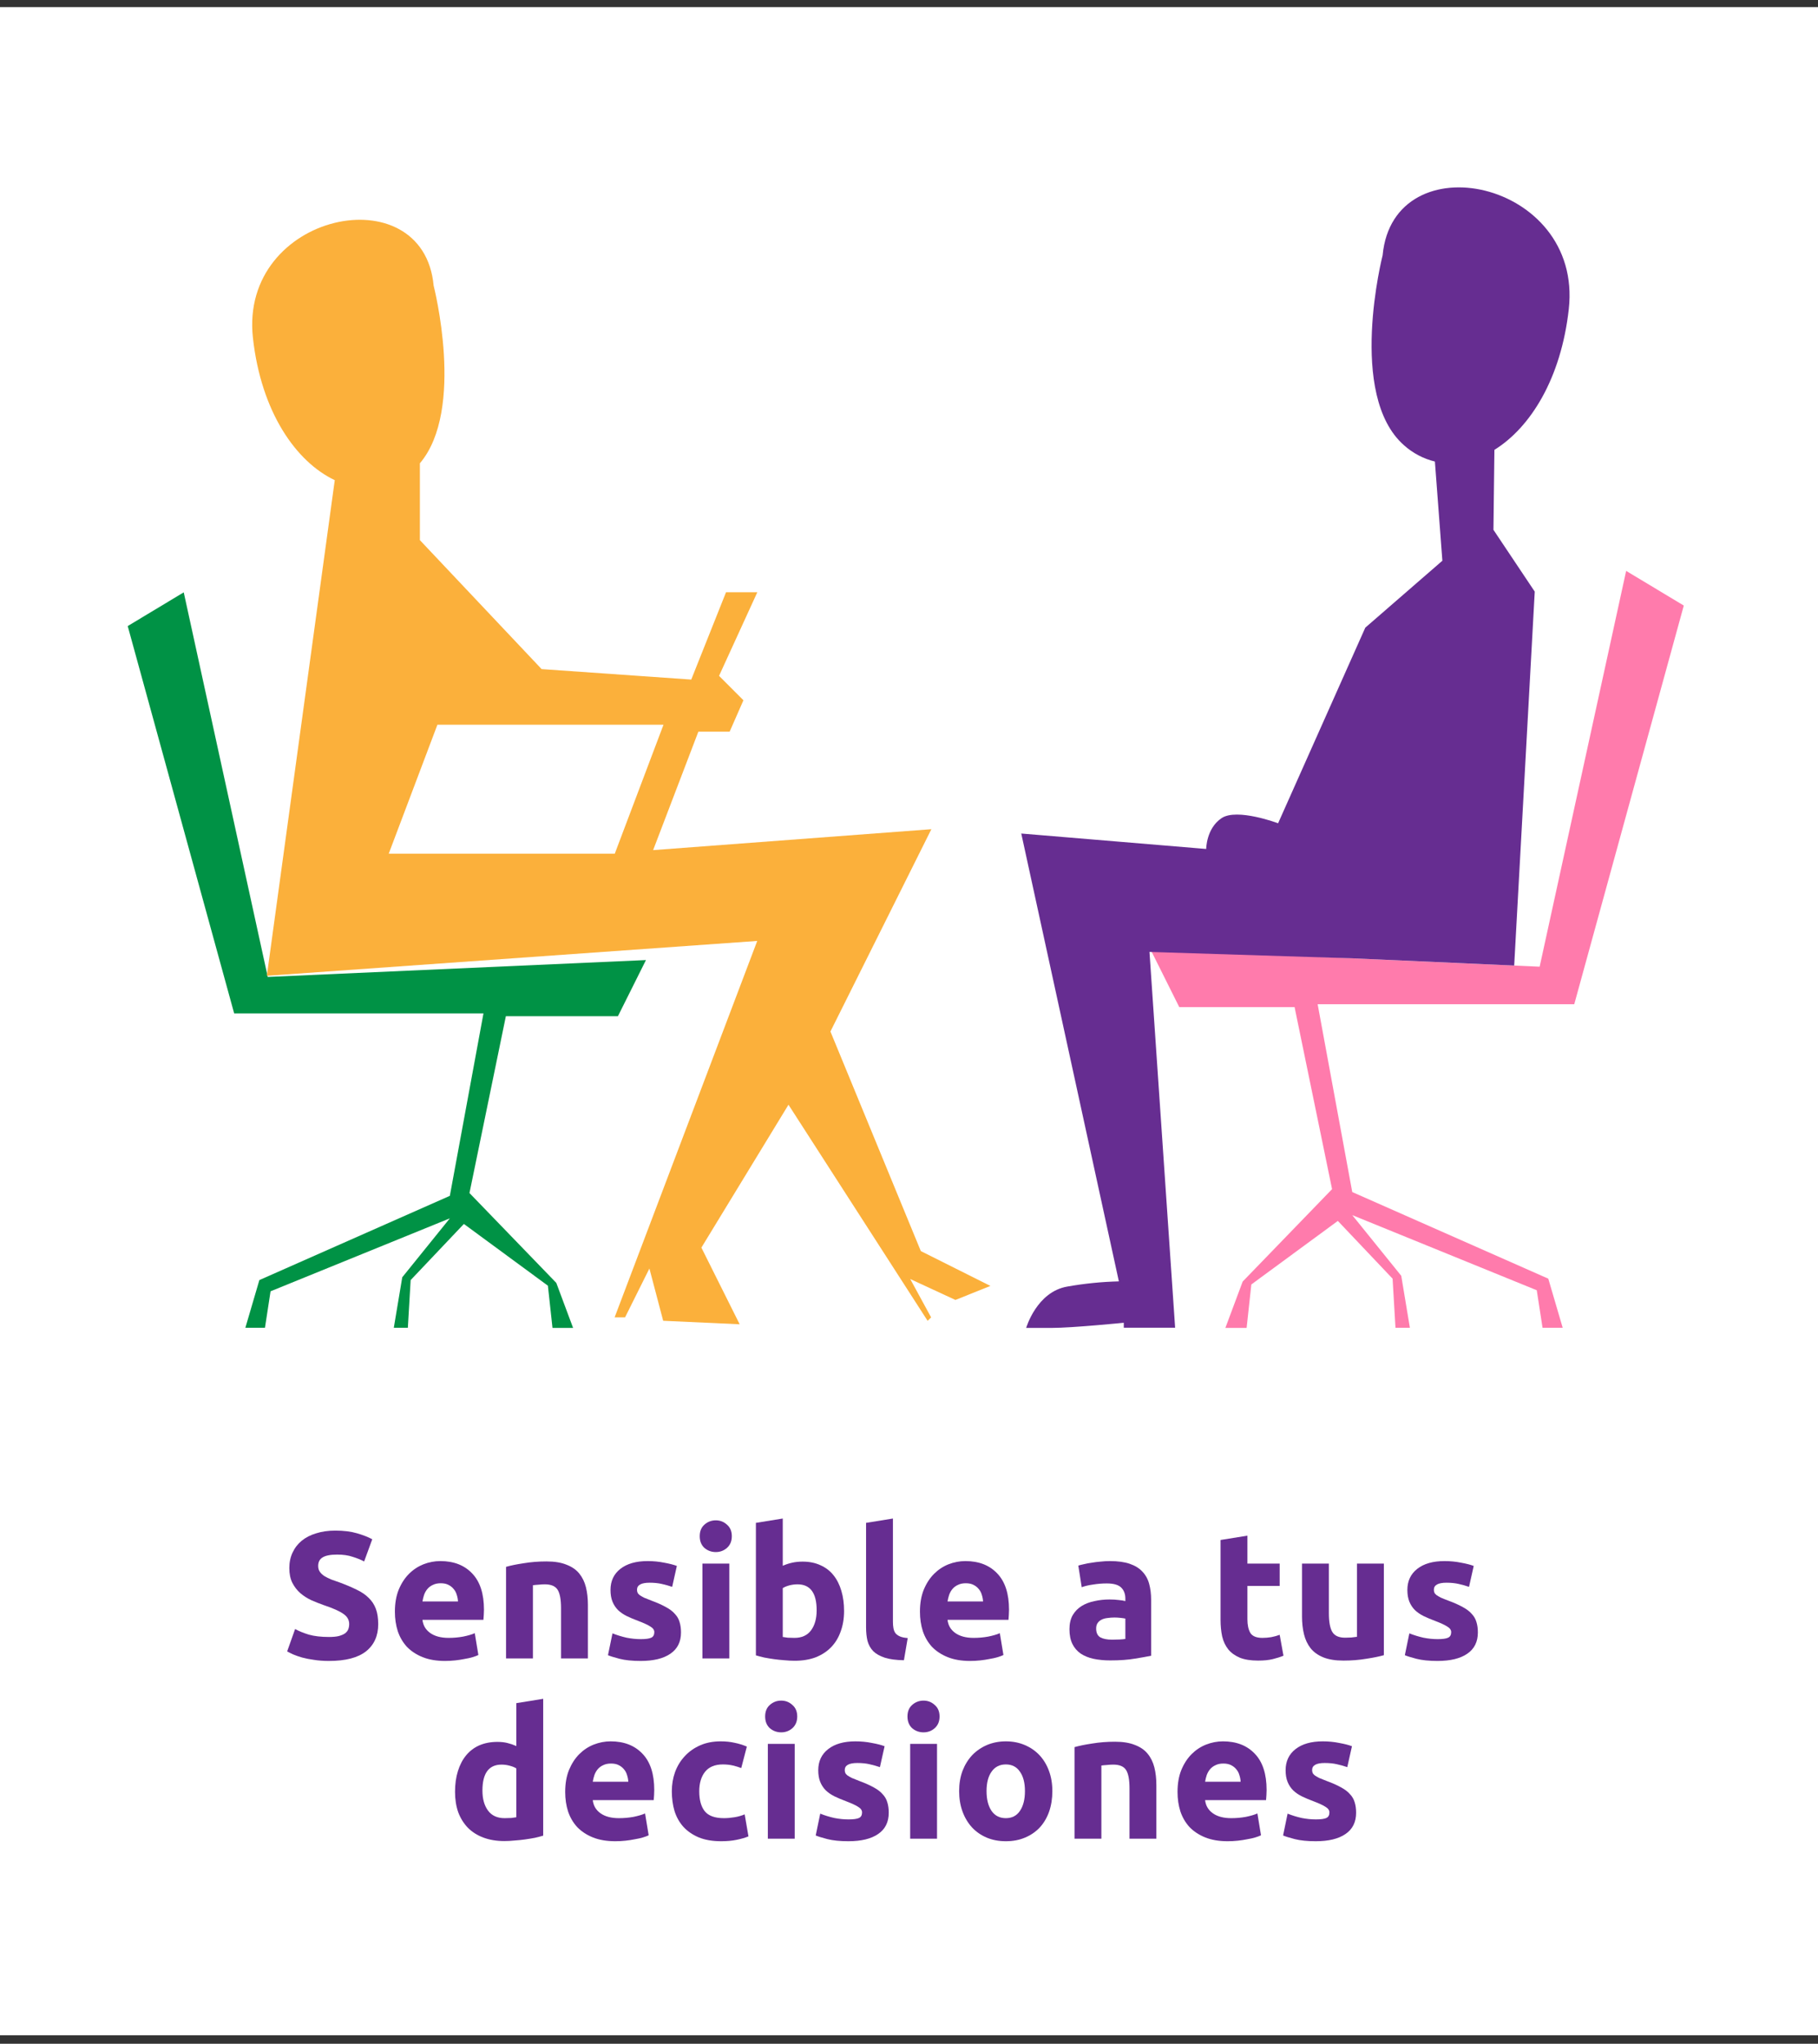 <svg width="169" height="190" viewBox="0 0 169 190" fill="none" xmlns="http://www.w3.org/2000/svg">
<rect x="0" y="0" width="169" height="190" fill="#333333" stroke="none"/>
<rect width="169" height="188.554" transform="translate(0 0.661)" fill="white"/>
<g style="mix-blend-mode:multiply">
<path d="M11.872 58.203L21.768 94.212H44.943L41.817 111.174L24.11 119.005L22.809 123.438H24.631L25.151 120.048L41.817 113.265L37.393 118.745L36.608 123.438H37.914L38.174 119.005L43.122 113.786L50.932 119.527L51.359 123.451H53.274L51.713 119.266L43.642 110.913L47.025 94.473H57.442L60.048 89.254L24.891 90.823L17.08 55.069L11.872 58.203Z" fill="#009245"/>
</g>
<path d="M156.524 56.297L146.341 93.362H122.488L125.704 110.82L143.927 118.873L145.267 123.438H143.394L142.856 119.95L125.704 112.965L130.26 118.608L131.062 123.438H129.723L129.454 118.873L124.365 113.504L116.324 119.412L115.885 123.451H113.91L115.518 119.142L123.828 110.55L120.343 93.627H109.623L106.944 88.258L143.125 89.87L151.166 53.073L156.524 56.297Z" fill="#FF7BAC"/>
<path d="M92.066 119.548L85.599 116.308L77.196 95.897L86.58 77.088L60.714 79.033L64.92 68.017H67.829L69.108 65.102L66.843 62.832L70.401 55.057H67.492L64.258 63.178L50.348 62.204L39.032 50.214V43.071C43.272 38.082 40.311 26.558 40.311 26.558C39.356 16.196 22.217 19.757 23.513 31.422C24.277 38.313 27.523 42.938 31.119 44.639L24.806 90.716L70.392 87.476L57.135 122.468H58.107L60.368 117.928L61.648 122.788L68.759 123.113L65.201 115.987L73.297 102.702L86.231 122.793L86.555 122.472L84.614 118.907L88.816 120.852L92.066 119.548ZM36.135 79.367L40.661 67.376H61.678L57.148 79.367H36.135Z" fill="#FBB03B"/>
<path d="M145.834 28.733C147.165 16.726 129.526 13.058 128.528 23.732C128.528 23.732 125.201 36.735 130.524 41.403C131.341 42.133 132.324 42.649 133.387 42.908V42.908L134.082 52.128L126.916 58.352L118.811 76.537C118.811 76.537 114.993 75.1 113.56 76.058C112.127 77.015 112.127 78.926 112.127 78.926L94.936 77.49L104.009 119.125C102.407 119.165 100.81 119.325 99.232 119.604C96.37 120.082 95.393 123.451 95.393 123.451H97.782C99.688 123.451 104.466 122.972 104.466 122.972V123.434H109.239L106.855 88.497L125.807 89.096L140.758 89.762L142.669 55.001L138.83 49.256L138.919 41.822C142.255 39.753 145.113 35.218 145.834 28.733Z" fill="#662D91"/>
<path d="M30.583 152.184C30.951 152.184 31.253 152.156 31.488 152.1C31.734 152.033 31.929 151.949 32.074 151.849C32.22 151.737 32.32 151.608 32.376 151.463C32.432 151.318 32.46 151.156 32.46 150.977C32.46 150.597 32.281 150.284 31.924 150.039C31.566 149.782 30.951 149.508 30.08 149.217C29.7 149.083 29.32 148.932 28.94 148.765C28.56 148.586 28.22 148.368 27.918 148.111C27.616 147.843 27.37 147.525 27.18 147.156C26.99 146.776 26.895 146.318 26.895 145.781C26.895 145.245 26.996 144.765 27.197 144.34C27.398 143.904 27.683 143.536 28.052 143.234C28.421 142.932 28.868 142.703 29.393 142.547C29.918 142.379 30.51 142.295 31.169 142.295C31.951 142.295 32.627 142.379 33.197 142.547C33.767 142.714 34.236 142.899 34.605 143.1L33.851 145.161C33.527 144.994 33.164 144.848 32.762 144.726C32.37 144.591 31.896 144.524 31.337 144.524C30.711 144.524 30.259 144.614 29.979 144.793C29.711 144.96 29.577 145.223 29.577 145.58C29.577 145.793 29.627 145.971 29.728 146.117C29.828 146.262 29.968 146.396 30.147 146.519C30.337 146.631 30.549 146.737 30.784 146.837C31.03 146.927 31.298 147.022 31.588 147.122C32.192 147.346 32.717 147.569 33.164 147.793C33.611 148.005 33.98 148.256 34.27 148.547C34.572 148.837 34.795 149.178 34.94 149.569C35.086 149.96 35.158 150.435 35.158 150.994C35.158 152.078 34.778 152.921 34.019 153.525C33.259 154.117 32.114 154.413 30.583 154.413C30.069 154.413 29.605 154.38 29.192 154.312C28.778 154.257 28.41 154.184 28.085 154.095C27.773 154.005 27.499 153.91 27.264 153.81C27.041 153.709 26.851 153.614 26.694 153.525L27.432 151.446C27.778 151.636 28.203 151.81 28.706 151.966C29.22 152.111 29.845 152.184 30.583 152.184Z" fill="#662D91"/>
<path d="M36.709 149.837C36.709 149.055 36.827 148.374 37.061 147.793C37.307 147.2 37.625 146.709 38.017 146.318C38.407 145.927 38.855 145.631 39.357 145.429C39.871 145.228 40.396 145.128 40.933 145.128C42.184 145.128 43.173 145.513 43.899 146.284C44.626 147.044 44.989 148.167 44.989 149.653C44.989 149.798 44.983 149.96 44.972 150.139C44.961 150.307 44.95 150.458 44.938 150.592H39.273C39.329 151.106 39.57 151.513 39.994 151.815C40.419 152.117 40.989 152.268 41.704 152.268C42.162 152.268 42.609 152.229 43.045 152.15C43.492 152.061 43.855 151.955 44.134 151.832L44.469 153.86C44.335 153.927 44.156 153.994 43.933 154.061C43.709 154.128 43.458 154.184 43.179 154.229C42.91 154.285 42.62 154.329 42.307 154.363C41.994 154.396 41.681 154.413 41.368 154.413C40.575 154.413 39.882 154.296 39.29 154.061C38.709 153.826 38.223 153.508 37.832 153.106C37.452 152.692 37.167 152.206 36.977 151.648C36.798 151.089 36.709 150.486 36.709 149.837ZM42.575 148.882C42.564 148.67 42.525 148.463 42.458 148.262C42.402 148.061 42.307 147.882 42.173 147.726C42.05 147.569 41.888 147.441 41.687 147.34C41.497 147.24 41.257 147.189 40.966 147.189C40.687 147.189 40.447 147.24 40.246 147.34C40.044 147.43 39.877 147.552 39.743 147.709C39.609 147.865 39.502 148.05 39.424 148.262C39.357 148.463 39.307 148.67 39.273 148.882H42.575Z" fill="#662D91"/>
<path d="M47.042 145.664C47.466 145.541 48.014 145.429 48.684 145.329C49.355 145.217 50.059 145.161 50.796 145.161C51.545 145.161 52.165 145.262 52.656 145.463C53.159 145.653 53.556 145.927 53.846 146.284C54.137 146.642 54.344 147.066 54.467 147.558C54.589 148.05 54.651 148.597 54.651 149.201V154.178H52.154V149.502C52.154 148.698 52.047 148.128 51.835 147.793C51.623 147.457 51.226 147.29 50.645 147.29C50.466 147.29 50.276 147.301 50.075 147.323C49.874 147.335 49.695 147.351 49.539 147.374V154.178H47.042V145.664Z" fill="#662D91"/>
<path d="M59.568 152.385C60.026 152.385 60.35 152.34 60.54 152.251C60.73 152.162 60.825 151.988 60.825 151.731C60.825 151.53 60.702 151.357 60.456 151.212C60.21 151.055 59.836 150.882 59.333 150.692C58.942 150.547 58.584 150.396 58.261 150.24C57.948 150.083 57.679 149.899 57.456 149.687C57.233 149.463 57.059 149.201 56.936 148.899C56.813 148.597 56.752 148.234 56.752 147.809C56.752 146.983 57.059 146.329 57.674 145.848C58.288 145.368 59.132 145.128 60.205 145.128C60.741 145.128 61.255 145.178 61.747 145.279C62.238 145.368 62.629 145.469 62.92 145.58L62.484 147.525C62.194 147.424 61.875 147.335 61.529 147.256C61.194 147.178 60.814 147.139 60.389 147.139C59.607 147.139 59.216 147.357 59.216 147.793C59.216 147.893 59.233 147.983 59.266 148.061C59.3 148.139 59.367 148.217 59.467 148.296C59.568 148.363 59.702 148.441 59.869 148.53C60.048 148.608 60.272 148.698 60.54 148.798C61.087 148.999 61.54 149.201 61.897 149.402C62.255 149.592 62.534 149.804 62.736 150.039C62.948 150.262 63.093 150.513 63.171 150.793C63.261 151.072 63.305 151.396 63.305 151.765C63.305 152.636 62.976 153.296 62.316 153.743C61.668 154.19 60.747 154.413 59.551 154.413C58.769 154.413 58.115 154.346 57.59 154.212C57.076 154.078 56.718 153.966 56.517 153.877L56.936 151.849C57.361 152.016 57.797 152.15 58.244 152.251C58.691 152.34 59.132 152.385 59.568 152.385Z" fill="#662D91"/>
<path d="M67.795 154.178H65.297V145.362H67.795V154.178ZM68.029 142.815C68.029 143.273 67.878 143.636 67.577 143.904C67.286 144.161 66.94 144.29 66.538 144.29C66.135 144.29 65.783 144.161 65.482 143.904C65.191 143.636 65.046 143.273 65.046 142.815C65.046 142.357 65.191 141.999 65.482 141.742C65.783 141.474 66.135 141.34 66.538 141.34C66.94 141.34 67.286 141.474 67.577 141.742C67.878 141.999 68.029 142.357 68.029 142.815Z" fill="#662D91"/>
<path d="M75.916 149.703C75.916 148.094 75.324 147.29 74.139 147.29C73.882 147.29 73.625 147.323 73.368 147.39C73.123 147.457 72.921 147.541 72.765 147.642V152.184C72.888 152.206 73.044 152.229 73.234 152.251C73.424 152.262 73.631 152.268 73.855 152.268C74.536 152.268 75.05 152.033 75.397 151.564C75.743 151.094 75.916 150.474 75.916 149.703ZM78.464 149.77C78.464 150.474 78.357 151.111 78.145 151.681C77.944 152.251 77.648 152.737 77.257 153.139C76.866 153.541 76.385 153.854 75.816 154.078C75.246 154.29 74.597 154.396 73.871 154.396C73.57 154.396 73.251 154.38 72.916 154.346C72.592 154.324 72.268 154.29 71.944 154.245C71.631 154.201 71.329 154.15 71.039 154.095C70.748 154.028 70.491 153.96 70.268 153.893V141.575L72.765 141.172V145.564C73.044 145.441 73.335 145.346 73.637 145.279C73.938 145.212 74.262 145.178 74.609 145.178C75.234 145.178 75.787 145.29 76.268 145.513C76.749 145.726 77.151 146.033 77.475 146.435C77.799 146.837 78.045 147.323 78.212 147.893C78.38 148.452 78.464 149.078 78.464 149.77Z" fill="#662D91"/>
<path d="M84.028 154.346C83.302 154.335 82.71 154.257 82.252 154.111C81.805 153.966 81.447 153.765 81.179 153.508C80.922 153.24 80.743 152.921 80.643 152.553C80.553 152.173 80.509 151.748 80.509 151.279V141.575L83.006 141.172V150.776C83.006 151 83.023 151.201 83.056 151.379C83.09 151.558 83.151 151.709 83.241 151.832C83.341 151.955 83.481 152.055 83.66 152.134C83.838 152.212 84.079 152.262 84.38 152.284L84.028 154.346Z" fill="#662D91"/>
<path d="M85.518 149.837C85.518 149.055 85.636 148.374 85.87 147.793C86.116 147.2 86.435 146.709 86.826 146.318C87.217 145.927 87.664 145.631 88.166 145.429C88.68 145.228 89.206 145.128 89.742 145.128C90.993 145.128 91.982 145.513 92.709 146.284C93.435 147.044 93.798 148.167 93.798 149.653C93.798 149.798 93.792 149.96 93.781 150.139C93.77 150.307 93.759 150.458 93.748 150.592H88.083C88.139 151.106 88.379 151.513 88.803 151.815C89.228 152.117 89.798 152.268 90.513 152.268C90.971 152.268 91.418 152.229 91.854 152.15C92.301 152.061 92.664 151.955 92.943 151.832L93.278 153.86C93.144 153.927 92.966 153.994 92.742 154.061C92.519 154.128 92.267 154.184 91.988 154.229C91.72 154.285 91.429 154.329 91.116 154.363C90.803 154.396 90.491 154.413 90.178 154.413C89.384 154.413 88.692 154.296 88.1 154.061C87.518 153.826 87.032 153.508 86.641 153.106C86.261 152.692 85.977 152.206 85.787 151.648C85.608 151.089 85.518 150.486 85.518 149.837ZM91.385 148.882C91.373 148.67 91.334 148.463 91.267 148.262C91.211 148.061 91.116 147.882 90.982 147.726C90.859 147.569 90.697 147.441 90.496 147.34C90.306 147.24 90.066 147.189 89.775 147.189C89.496 147.189 89.256 147.24 89.055 147.34C88.854 147.43 88.686 147.552 88.552 147.709C88.418 147.865 88.312 148.05 88.234 148.262C88.166 148.463 88.116 148.67 88.083 148.882H91.385Z" fill="#662D91"/>
<path d="M103.372 152.435C103.618 152.435 103.852 152.43 104.076 152.419C104.299 152.407 104.478 152.391 104.612 152.368V150.474C104.512 150.452 104.361 150.43 104.16 150.407C103.958 150.385 103.774 150.374 103.606 150.374C103.372 150.374 103.148 150.391 102.936 150.424C102.735 150.446 102.556 150.497 102.4 150.575C102.243 150.653 102.12 150.759 102.031 150.893C101.942 151.027 101.897 151.195 101.897 151.396C101.897 151.787 102.025 152.061 102.282 152.217C102.551 152.363 102.914 152.435 103.372 152.435ZM103.171 145.128C103.908 145.128 104.523 145.212 105.014 145.379C105.506 145.547 105.897 145.787 106.188 146.1C106.489 146.413 106.702 146.793 106.824 147.24C106.947 147.687 107.009 148.184 107.009 148.731V153.927C106.651 154.005 106.154 154.095 105.517 154.195C104.88 154.307 104.109 154.363 103.204 154.363C102.634 154.363 102.115 154.312 101.645 154.212C101.187 154.111 100.791 153.949 100.456 153.726C100.12 153.491 99.863 153.19 99.684 152.821C99.506 152.452 99.416 152 99.416 151.463C99.416 150.949 99.517 150.513 99.718 150.156C99.93 149.798 100.21 149.513 100.556 149.301C100.902 149.089 101.299 148.938 101.746 148.849C102.193 148.748 102.657 148.698 103.137 148.698C103.461 148.698 103.746 148.715 103.992 148.748C104.249 148.77 104.456 148.804 104.612 148.849V148.614C104.612 148.189 104.484 147.849 104.227 147.592C103.97 147.335 103.523 147.206 102.886 147.206C102.461 147.206 102.042 147.24 101.629 147.307C101.215 147.363 100.858 147.446 100.556 147.558L100.238 145.547C100.383 145.502 100.562 145.457 100.774 145.413C100.997 145.357 101.238 145.312 101.495 145.279C101.752 145.234 102.02 145.2 102.299 145.178C102.59 145.145 102.88 145.128 103.171 145.128Z" fill="#662D91"/>
<path d="M113.461 143.167L115.958 142.765V145.362H118.958V147.441H115.958V150.541C115.958 151.067 116.048 151.486 116.226 151.798C116.416 152.111 116.791 152.268 117.349 152.268C117.618 152.268 117.891 152.245 118.171 152.201C118.461 152.145 118.724 152.072 118.958 151.983L119.31 153.927C119.009 154.05 118.673 154.156 118.305 154.245C117.936 154.335 117.483 154.38 116.947 154.38C116.266 154.38 115.701 154.29 115.254 154.111C114.807 153.921 114.45 153.664 114.182 153.34C113.914 153.005 113.724 152.603 113.612 152.134C113.511 151.664 113.461 151.145 113.461 150.575V143.167Z" fill="#662D91"/>
<path d="M128.643 153.877C128.219 154 127.671 154.111 127.001 154.212C126.33 154.324 125.626 154.38 124.889 154.38C124.14 154.38 123.514 154.279 123.012 154.078C122.52 153.877 122.129 153.597 121.838 153.24C121.548 152.871 121.341 152.435 121.218 151.932C121.095 151.43 121.034 150.877 121.034 150.273V145.362H123.531V149.972C123.531 150.776 123.637 151.357 123.85 151.715C124.062 152.072 124.459 152.251 125.04 152.251C125.218 152.251 125.408 152.245 125.609 152.234C125.811 152.212 125.989 152.189 126.146 152.167V145.362H128.643V153.877Z" fill="#662D91"/>
<path d="M133.644 152.385C134.102 152.385 134.426 152.34 134.616 152.251C134.806 152.162 134.901 151.988 134.901 151.731C134.901 151.53 134.778 151.357 134.532 151.212C134.286 151.055 133.912 150.882 133.409 150.692C133.018 150.547 132.661 150.396 132.337 150.24C132.024 150.083 131.756 149.899 131.532 149.687C131.309 149.463 131.135 149.201 131.012 148.899C130.89 148.597 130.828 148.234 130.828 147.809C130.828 146.983 131.135 146.329 131.75 145.848C132.364 145.368 133.208 145.128 134.281 145.128C134.817 145.128 135.331 145.178 135.823 145.279C136.314 145.368 136.705 145.469 136.996 145.58L136.56 147.525C136.27 147.424 135.951 147.335 135.605 147.256C135.27 147.178 134.89 147.139 134.465 147.139C133.683 147.139 133.292 147.357 133.292 147.793C133.292 147.893 133.309 147.983 133.342 148.061C133.376 148.139 133.443 148.217 133.543 148.296C133.644 148.363 133.778 148.441 133.946 148.53C134.124 148.608 134.348 148.698 134.616 148.798C135.163 148.999 135.616 149.201 135.974 149.402C136.331 149.592 136.61 149.804 136.812 150.039C137.024 150.262 137.169 150.513 137.247 150.793C137.337 151.072 137.381 151.396 137.381 151.765C137.381 152.636 137.052 153.296 136.393 153.743C135.744 154.19 134.823 154.413 133.627 154.413C132.845 154.413 132.191 154.346 131.666 154.212C131.152 154.078 130.795 153.966 130.593 153.877L131.012 151.849C131.437 152.016 131.873 152.15 132.32 152.251C132.767 152.34 133.208 152.385 133.644 152.385Z" fill="#662D91"/>
<path d="M44.847 166.464C44.847 167.235 45.02 167.855 45.366 168.324C45.712 168.793 46.227 169.028 46.908 169.028C47.132 169.028 47.338 169.022 47.528 169.011C47.718 168.989 47.875 168.967 47.998 168.944V164.402C47.841 164.302 47.634 164.218 47.377 164.151C47.132 164.084 46.88 164.05 46.623 164.05C45.439 164.05 44.847 164.855 44.847 166.464ZM50.495 170.654C50.271 170.721 50.014 170.788 49.724 170.855C49.433 170.911 49.126 170.961 48.802 171.006C48.489 171.05 48.165 171.084 47.83 171.106C47.506 171.14 47.193 171.157 46.891 171.157C46.165 171.157 45.517 171.05 44.947 170.838C44.377 170.626 43.897 170.324 43.506 169.933C43.115 169.531 42.813 169.05 42.601 168.492C42.4 167.922 42.299 167.285 42.299 166.581C42.299 165.866 42.388 165.223 42.567 164.654C42.746 164.073 43.003 163.581 43.338 163.179C43.673 162.776 44.081 162.469 44.562 162.257C45.053 162.045 45.612 161.938 46.238 161.938C46.584 161.938 46.891 161.972 47.16 162.039C47.439 162.106 47.718 162.201 47.998 162.324V158.335L50.495 157.933V170.654Z" fill="#662D91"/>
<path d="M52.54 166.598C52.54 165.816 52.657 165.134 52.892 164.553C53.138 163.961 53.456 163.469 53.847 163.078C54.238 162.687 54.685 162.391 55.188 162.19C55.702 161.989 56.227 161.888 56.763 161.888C58.015 161.888 59.004 162.274 59.73 163.045C60.456 163.804 60.819 164.927 60.819 166.413C60.819 166.559 60.814 166.721 60.803 166.899C60.791 167.067 60.78 167.218 60.769 167.352H55.104C55.16 167.866 55.4 168.274 55.825 168.576C56.249 168.877 56.819 169.028 57.534 169.028C57.992 169.028 58.439 168.989 58.875 168.911C59.322 168.821 59.685 168.715 59.965 168.592L60.3 170.62C60.166 170.687 59.987 170.754 59.764 170.821C59.54 170.888 59.289 170.944 59.009 170.989C58.741 171.045 58.451 171.09 58.138 171.123C57.825 171.157 57.512 171.173 57.199 171.173C56.406 171.173 55.713 171.056 55.121 170.821C54.54 170.587 54.054 170.268 53.663 169.866C53.283 169.453 52.998 168.967 52.808 168.408C52.629 167.849 52.54 167.246 52.54 166.598ZM58.406 165.642C58.395 165.43 58.356 165.223 58.289 165.022C58.233 164.821 58.138 164.642 58.004 164.486C57.881 164.33 57.719 164.201 57.518 164.1C57.328 164 57.087 163.95 56.797 163.95C56.518 163.95 56.277 164 56.076 164.1C55.875 164.19 55.708 164.313 55.573 164.469C55.439 164.626 55.333 164.81 55.255 165.022C55.188 165.223 55.138 165.43 55.104 165.642H58.406Z" fill="#662D91"/>
<path d="M62.453 166.531C62.453 165.894 62.554 165.296 62.755 164.737C62.967 164.168 63.269 163.676 63.66 163.262C64.051 162.838 64.526 162.503 65.085 162.257C65.643 162.011 66.28 161.888 66.995 161.888C67.465 161.888 67.895 161.933 68.286 162.022C68.677 162.1 69.057 162.218 69.426 162.374L68.906 164.369C68.671 164.279 68.414 164.201 68.135 164.134C67.856 164.067 67.543 164.033 67.197 164.033C66.459 164.033 65.906 164.263 65.537 164.721C65.18 165.179 65.001 165.782 65.001 166.531C65.001 167.324 65.168 167.939 65.504 168.374C65.85 168.81 66.448 169.028 67.297 169.028C67.599 169.028 67.923 169 68.269 168.944C68.615 168.888 68.934 168.799 69.225 168.676L69.576 170.721C69.286 170.844 68.923 170.95 68.487 171.039C68.051 171.129 67.571 171.173 67.046 171.173C66.241 171.173 65.548 171.056 64.967 170.821C64.386 170.576 63.906 170.246 63.526 169.833C63.157 169.419 62.883 168.933 62.705 168.374C62.537 167.805 62.453 167.19 62.453 166.531Z" fill="#662D91"/>
<path d="M73.876 170.939H71.378V162.123H73.876V170.939ZM74.11 159.575C74.11 160.033 73.959 160.396 73.658 160.665C73.367 160.922 73.021 161.05 72.618 161.05C72.216 161.05 71.864 160.922 71.562 160.665C71.272 160.396 71.127 160.033 71.127 159.575C71.127 159.117 71.272 158.76 71.562 158.503C71.864 158.234 72.216 158.1 72.618 158.1C73.021 158.1 73.367 158.234 73.658 158.503C73.959 158.76 74.11 159.117 74.11 159.575Z" fill="#662D91"/>
<path d="M78.879 169.145C79.338 169.145 79.662 169.101 79.852 169.011C80.041 168.922 80.136 168.749 80.136 168.492C80.136 168.291 80.014 168.117 79.768 167.972C79.522 167.816 79.148 167.643 78.645 167.453C78.254 167.307 77.896 167.156 77.572 167C77.259 166.844 76.991 166.659 76.768 166.447C76.544 166.223 76.371 165.961 76.248 165.659C76.125 165.358 76.064 164.994 76.064 164.57C76.064 163.743 76.371 163.089 76.986 162.609C77.6 162.128 78.444 161.888 79.516 161.888C80.053 161.888 80.567 161.938 81.058 162.039C81.55 162.128 81.941 162.229 82.231 162.341L81.796 164.285C81.505 164.184 81.187 164.095 80.84 164.017C80.505 163.938 80.125 163.899 79.701 163.899C78.919 163.899 78.528 164.117 78.528 164.553C78.528 164.654 78.544 164.743 78.578 164.821C78.611 164.899 78.678 164.978 78.779 165.056C78.879 165.123 79.013 165.201 79.181 165.29C79.36 165.369 79.583 165.458 79.852 165.559C80.399 165.76 80.852 165.961 81.209 166.162C81.567 166.352 81.846 166.564 82.047 166.799C82.26 167.022 82.405 167.274 82.483 167.553C82.572 167.832 82.617 168.156 82.617 168.525C82.617 169.397 82.287 170.056 81.628 170.503C80.98 170.95 80.058 171.173 78.863 171.173C78.081 171.173 77.427 171.106 76.902 170.972C76.388 170.838 76.03 170.726 75.829 170.637L76.248 168.609C76.673 168.777 77.109 168.911 77.555 169.011C78.002 169.101 78.444 169.145 78.879 169.145Z" fill="#662D91"/>
<path d="M87.106 170.939H84.609V162.123H87.106V170.939ZM87.341 159.575C87.341 160.033 87.19 160.396 86.888 160.665C86.598 160.922 86.251 161.05 85.849 161.05C85.447 161.05 85.095 160.922 84.793 160.665C84.503 160.396 84.358 160.033 84.358 159.575C84.358 159.117 84.503 158.76 84.793 158.503C85.095 158.234 85.447 158.1 85.849 158.1C86.251 158.1 86.598 158.234 86.888 158.503C87.19 158.76 87.341 159.117 87.341 159.575Z" fill="#662D91"/>
<path d="M97.826 166.514C97.826 167.207 97.725 167.844 97.524 168.425C97.323 168.995 97.032 169.486 96.652 169.9C96.272 170.302 95.814 170.615 95.278 170.838C94.753 171.062 94.161 171.173 93.501 171.173C92.853 171.173 92.261 171.062 91.725 170.838C91.2 170.615 90.747 170.302 90.367 169.9C89.987 169.486 89.691 168.995 89.479 168.425C89.267 167.844 89.16 167.207 89.16 166.514C89.16 165.821 89.267 165.19 89.479 164.62C89.702 164.05 90.004 163.564 90.384 163.162C90.775 162.76 91.233 162.447 91.758 162.223C92.295 162 92.876 161.888 93.501 161.888C94.138 161.888 94.719 162 95.245 162.223C95.781 162.447 96.239 162.76 96.619 163.162C96.999 163.564 97.295 164.05 97.507 164.62C97.719 165.19 97.826 165.821 97.826 166.514ZM95.278 166.514C95.278 165.743 95.122 165.14 94.809 164.704C94.507 164.257 94.071 164.033 93.501 164.033C92.932 164.033 92.49 164.257 92.177 164.704C91.865 165.14 91.708 165.743 91.708 166.514C91.708 167.285 91.865 167.9 92.177 168.358C92.49 168.805 92.932 169.028 93.501 169.028C94.071 169.028 94.507 168.805 94.809 168.358C95.122 167.9 95.278 167.285 95.278 166.514Z" fill="#662D91"/>
<path d="M99.886 162.424C100.31 162.302 100.858 162.19 101.528 162.089C102.199 161.978 102.903 161.922 103.64 161.922C104.389 161.922 105.009 162.022 105.5 162.223C106.003 162.413 106.4 162.687 106.69 163.045C106.981 163.402 107.188 163.827 107.311 164.318C107.434 164.81 107.495 165.358 107.495 165.961V170.939H104.998V166.263C104.998 165.458 104.892 164.888 104.679 164.553C104.467 164.218 104.07 164.05 103.489 164.05C103.31 164.05 103.121 164.061 102.919 164.084C102.718 164.095 102.539 164.112 102.383 164.134V170.939H99.886V162.424Z" fill="#662D91"/>
<path d="M109.462 166.598C109.462 165.816 109.579 165.134 109.814 164.553C110.06 163.961 110.378 163.469 110.769 163.078C111.16 162.687 111.607 162.391 112.11 162.19C112.624 161.989 113.149 161.888 113.686 161.888C114.937 161.888 115.926 162.274 116.652 163.045C117.379 163.804 117.742 164.927 117.742 166.413C117.742 166.559 117.736 166.721 117.725 166.899C117.714 167.067 117.703 167.218 117.691 167.352H112.026C112.082 167.866 112.323 168.274 112.747 168.576C113.172 168.877 113.742 169.028 114.457 169.028C114.915 169.028 115.362 168.989 115.797 168.911C116.244 168.821 116.608 168.715 116.887 168.592L117.222 170.62C117.088 170.687 116.909 170.754 116.686 170.821C116.462 170.888 116.211 170.944 115.932 170.989C115.663 171.045 115.373 171.09 115.06 171.123C114.747 171.157 114.434 171.173 114.121 171.173C113.328 171.173 112.635 171.056 112.043 170.821C111.462 170.587 110.976 170.268 110.585 169.866C110.205 169.453 109.92 168.967 109.73 168.408C109.551 167.849 109.462 167.246 109.462 166.598ZM115.328 165.642C115.317 165.43 115.278 165.223 115.211 165.022C115.155 164.821 115.06 164.642 114.926 164.486C114.803 164.33 114.641 164.201 114.44 164.1C114.25 164 114.01 163.95 113.719 163.95C113.44 163.95 113.2 164 112.999 164.1C112.797 164.19 112.63 164.313 112.496 164.469C112.362 164.626 112.255 164.81 112.177 165.022C112.11 165.223 112.06 165.43 112.026 165.642H115.328Z" fill="#662D91"/>
<path d="M122.325 169.145C122.783 169.145 123.108 169.101 123.297 169.011C123.487 168.922 123.582 168.749 123.582 168.492C123.582 168.291 123.459 168.117 123.214 167.972C122.968 167.816 122.594 167.643 122.091 167.453C121.7 167.307 121.342 167.156 121.018 167C120.705 166.844 120.437 166.659 120.214 166.447C119.99 166.223 119.817 165.961 119.694 165.659C119.571 165.358 119.51 164.994 119.51 164.57C119.51 163.743 119.817 163.089 120.431 162.609C121.046 162.128 121.89 161.888 122.962 161.888C123.499 161.888 124.013 161.938 124.504 162.039C124.996 162.128 125.387 162.229 125.677 162.341L125.242 164.285C124.951 164.184 124.633 164.095 124.286 164.017C123.951 163.938 123.571 163.899 123.147 163.899C122.364 163.899 121.973 164.117 121.973 164.553C121.973 164.654 121.99 164.743 122.024 164.821C122.057 164.899 122.124 164.978 122.225 165.056C122.325 165.123 122.459 165.201 122.627 165.29C122.806 165.369 123.029 165.458 123.297 165.559C123.845 165.76 124.298 165.961 124.655 166.162C125.013 166.352 125.292 166.564 125.493 166.799C125.705 167.022 125.851 167.274 125.929 167.553C126.018 167.832 126.063 168.156 126.063 168.525C126.063 169.397 125.733 170.056 125.074 170.503C124.426 170.95 123.504 171.173 122.309 171.173C121.526 171.173 120.873 171.106 120.348 170.972C119.834 170.838 119.476 170.726 119.275 170.637L119.694 168.609C120.119 168.777 120.554 168.911 121.001 169.011C121.448 169.101 121.89 169.145 122.325 169.145Z" fill="#662D91"/>
</svg>
